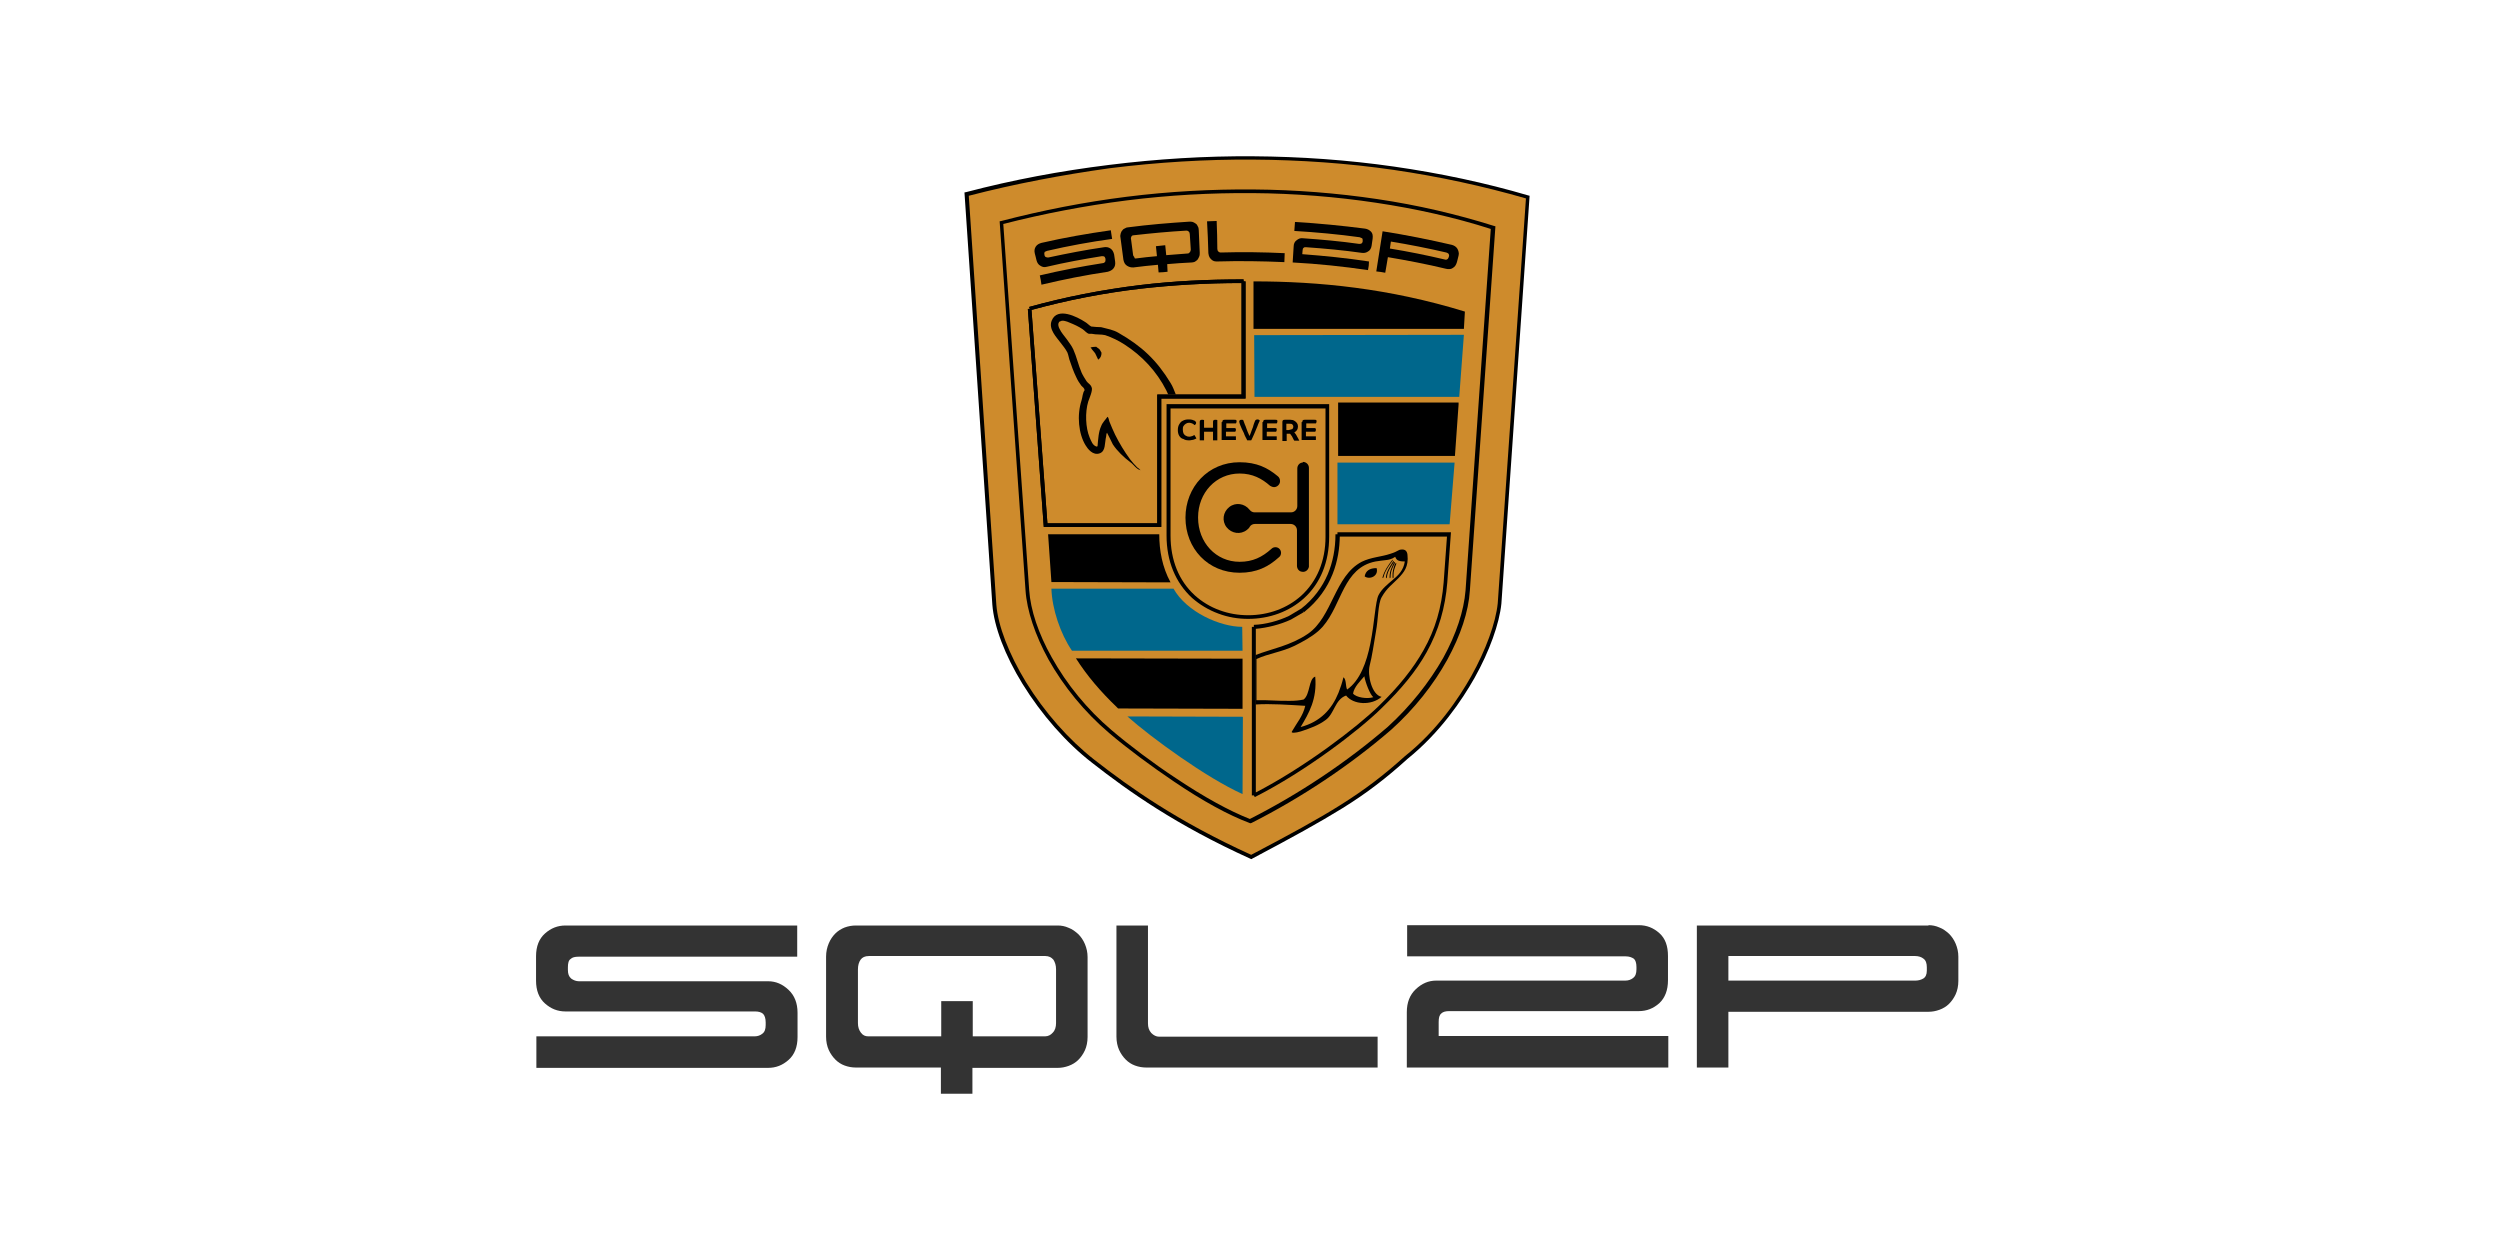 <?xml version="1.0" encoding="UTF-8"?>
<!-- Generated by Pixelmator Pro 3.5.5 -->
<svg width="1280" height="640" viewBox="0 0 1280 640" xmlns="http://www.w3.org/2000/svg">
    <g id="Group-copy">
        <g id="Group">
            <path id="Path" fill="#333333" stroke="none" d="M 274.624 530.606 L 386.422 530.606 C 387.952 530.606 389.311 530.096 390.33 529.247 C 391.52 528.397 392.029 526.868 392.029 524.829 L 392.029 523.47 C 392.029 521.431 391.52 519.902 390.67 519.052 C 389.651 518.203 388.291 517.863 386.592 517.863 L 289.575 517.863 C 285.498 517.863 282.1 516.504 279.041 513.785 C 275.983 511.067 274.454 507.159 274.454 502.062 L 274.454 489.658 C 274.454 484.561 275.983 480.653 279.041 477.935 C 282.1 475.216 285.498 473.857 289.575 473.857 L 408.171 473.857 L 408.171 489.828 L 296.202 489.828 C 294.333 489.828 292.974 490.168 292.124 491.018 C 291.105 491.697 290.765 493.227 290.765 495.265 L 290.765 496.625 C 290.765 498.664 291.275 500.023 292.464 501.042 C 293.653 501.892 295.012 502.401 296.372 502.401 L 393.219 502.401 C 397.297 502.401 400.695 503.931 403.753 506.819 C 406.811 509.708 408.34 513.615 408.34 518.543 L 408.34 530.946 C 408.34 536.043 406.811 539.951 403.753 542.669 C 400.695 545.388 397.297 546.747 393.219 546.747 L 274.624 546.747 L 274.624 530.606 Z"/>
            <path id="path1" fill="#333333" stroke="none" d="M 497.881 560 L 481.74 560 L 481.74 546.577 L 438.244 546.577 C 436.205 546.577 434.336 546.238 432.467 545.558 C 430.598 544.878 429.069 543.859 427.71 542.5 C 426.351 541.14 425.161 539.441 424.312 537.572 C 423.462 535.703 422.952 533.325 422.952 530.776 L 422.952 489.828 C 422.952 487.28 423.462 485.071 424.312 483.032 C 425.161 480.993 426.351 479.294 427.71 477.935 C 429.069 476.576 430.768 475.556 432.467 474.877 C 434.336 474.197 436.205 473.857 438.244 473.857 L 541.547 473.857 C 543.417 473.857 545.285 474.197 547.154 475.047 C 549.023 475.726 550.553 476.915 552.082 478.275 C 553.441 479.634 554.63 481.333 555.48 483.372 C 556.329 485.411 556.839 487.62 556.839 489.998 L 556.839 530.946 C 556.839 533.495 556.329 535.873 555.48 537.742 C 554.63 539.611 553.441 541.31 552.082 542.669 C 550.723 544.029 549.023 545.048 547.154 545.728 C 545.285 546.407 543.417 546.747 541.547 546.747 L 497.881 546.747 L 497.881 560 Z M 444.531 530.606 L 481.91 530.606 L 481.91 512.596 L 498.051 512.596 L 498.051 530.606 L 535.091 530.606 C 536.62 530.606 537.979 529.926 538.999 528.737 C 540.188 527.548 540.698 525.849 540.698 523.81 L 540.698 496.285 C 540.698 494.246 540.188 492.717 539.339 491.358 C 538.319 490.168 536.96 489.489 535.261 489.489 L 444.87 489.489 C 442.832 489.489 441.472 490.168 440.623 491.358 C 439.773 492.547 439.264 494.246 439.264 496.285 L 439.264 523.81 C 439.264 525.849 439.773 527.378 440.793 528.737 C 441.812 530.096 443.001 530.606 444.531 530.606 Z"/>
            <path id="path2" fill="#333333" stroke="none" d="M 705.338 530.606 L 705.338 546.577 L 586.913 546.577 C 584.874 546.577 583.005 546.238 581.136 545.558 C 579.267 544.878 577.738 543.859 576.378 542.5 C 575.019 541.14 573.83 539.441 572.98 537.572 C 572.131 535.703 571.621 533.325 571.621 530.776 L 571.621 473.857 L 587.762 473.857 L 587.762 523.98 C 587.762 526.019 588.272 527.548 589.461 528.907 C 590.651 530.096 592.01 530.776 593.369 530.776 L 705.338 530.776 Z"/>
            <path id="path3" fill="#333333" stroke="none" d="M 853.837 546.577 L 720.29 546.577 L 720.29 518.203 C 720.29 513.276 721.819 509.368 724.877 506.479 C 727.935 503.591 731.334 502.062 735.411 502.062 L 832.258 502.062 C 833.788 502.062 835.147 501.552 836.166 500.702 C 837.356 499.853 837.865 498.324 837.865 496.285 L 837.865 495.096 C 837.865 493.057 837.356 491.527 836.506 490.848 C 835.487 490.168 834.127 489.658 832.428 489.658 L 720.46 489.658 L 720.46 473.687 L 839.055 473.687 C 843.132 473.687 846.531 475.047 849.589 477.765 C 852.647 480.484 854.006 484.391 854.006 489.489 L 854.006 501.892 C 854.006 506.989 852.477 510.897 849.589 513.615 C 846.531 516.334 843.132 517.693 839.055 517.693 L 742.038 517.693 C 740.169 517.693 738.81 518.033 737.96 518.883 C 736.941 519.732 736.601 521.091 736.601 523.3 L 736.601 530.436 L 854.176 530.436 L 854.176 546.577 Z"/>
            <path id="path4" fill="#333333" stroke="none" d="M 987.383 473.687 C 989.252 473.687 991.121 474.027 992.99 474.877 C 994.859 475.556 996.389 476.746 997.918 478.105 C 999.277 479.464 1000.466 481.163 1001.316 483.202 C 1002.165 485.241 1002.675 487.45 1002.675 489.828 L 1002.675 502.232 C 1002.675 504.78 1002.165 507.159 1001.316 509.028 C 1000.466 510.897 999.277 512.596 997.918 513.955 C 996.558 515.314 994.859 516.334 992.99 517.013 C 991.121 517.693 989.252 518.033 987.383 518.033 L 884.93 518.033 L 884.93 546.577 L 868.788 546.577 L 868.788 473.857 L 987.383 473.857 Z M 884.93 489.658 L 884.93 502.062 L 980.757 502.062 C 982.116 502.062 983.476 501.722 984.665 501.042 C 985.854 500.363 986.534 499.003 986.534 496.964 L 986.534 495.265 C 986.534 493.227 986.024 491.697 984.835 490.848 C 983.815 489.998 982.286 489.489 980.587 489.489 L 884.93 489.489 Z"/>
        </g>
        <g id="g1">
            <g id="g2">
                <g id="g3">
                    <g id="g4">
                        <path id="path5" fill="#ce8b2c" fill-rule="evenodd" stroke="none" d="M 719.95 388.054 C 698.372 407.763 679.852 418.298 640.773 438.856 C 604.413 422.375 580.626 405.894 560.067 389.923 C 531.523 367.835 511.134 331.815 509.435 309.727 L 495.163 99.552 C 591.33 74.576 693.784 75.085 782.306 101.251 L 767.694 309.217 C 765.825 328.077 749.004 364.607 719.95 388.054 L 719.95 388.054 Z"/>
                        <path id="path6" fill="#000000" stroke="none" d="M 640.773 439.876 L 640.263 439.706 C 602.034 422.375 577.908 405.215 559.218 390.603 C 545.795 380.238 533.222 365.796 523.537 350.165 C 514.532 335.553 508.925 320.771 508.076 309.557 L 493.804 98.533 L 494.653 98.363 C 518.61 92.076 543.077 87.489 567.883 84.43 C 592.35 81.372 617.156 79.843 641.453 80.013 C 665.919 80.183 690.046 81.882 713.663 85.28 C 737.28 88.678 760.558 93.605 782.476 100.062 L 783.155 100.232 L 768.713 309.047 C 767.694 319.242 762.596 333.514 754.951 347.107 C 748.494 358.49 737.45 374.971 720.629 388.564 C 709.925 398.249 700.071 405.894 687.498 413.71 C 675.434 421.186 661.502 428.832 641.283 439.536 L 640.773 439.876 Z M 496.012 100.232 L 510.115 309.557 C 510.964 320.431 516.571 334.873 525.236 349.145 C 534.751 364.607 547.154 378.709 560.407 389.074 C 578.927 403.516 602.884 420.506 640.603 437.667 C 679.682 417.108 697.692 406.744 719.27 387.205 L 719.27 387.205 C 735.921 373.952 746.795 357.641 753.252 346.257 C 760.728 332.834 765.825 318.902 766.844 308.877 L 781.286 101.591 C 759.538 95.304 736.771 90.377 713.493 86.979 C 690.046 83.581 665.919 81.882 641.623 81.712 C 617.326 81.542 592.69 83.071 568.223 86.129 C 543.756 89.528 519.63 94.115 496.012 100.232 Z"/>
                    </g>
                    <g id="g5">
                        <path id="path7" fill="#ce8b2c" fill-rule="evenodd" stroke="none" d="M 751.213 302.251 L 764.296 116.543 C 688.007 92.246 596.767 91.906 512.663 113.994 L 525.916 302.251 C 527.275 321.79 541.378 351.694 568.393 374.631 C 584.704 388.394 616.477 411.671 639.924 420.506 C 666.939 406.744 691.575 389.753 711.115 372.932 C 735.411 350.675 749.854 323.32 751.213 302.251 Z"/>
                        <path id="path8" fill="#000000" stroke="none" d="M 640.094 421.526 L 639.754 421.356 C 629.22 417.448 615.797 410.142 601.015 400.118 C 589.461 392.302 577.228 383.297 567.883 375.311 C 555.31 364.607 544.606 351.524 536.79 337.592 C 529.994 325.189 525.746 312.615 525.067 302.251 L 511.814 113.315 L 512.663 113.145 C 533.562 107.708 555.14 103.46 576.888 100.741 C 598.466 98.023 620.214 96.834 641.793 97.003 C 663.371 97.173 684.609 98.872 705.168 101.931 C 725.897 104.989 746.116 109.746 764.975 115.693 L 765.655 115.863 L 752.572 302.421 C 751.892 313.125 747.815 325.358 741.018 337.762 C 733.882 350.675 724.028 363.078 712.304 373.612 L 712.304 373.612 C 691.066 391.962 666.259 408.443 640.773 421.356 L 640.094 421.526 Z M 513.683 114.674 L 526.936 302.081 C 527.615 312.276 531.693 324.509 538.489 336.572 C 546.135 350.335 556.669 363.248 569.072 373.782 C 578.247 381.598 590.651 390.943 602.034 398.418 C 616.477 408.103 629.559 415.239 639.924 419.317 C 665.07 406.574 689.536 390.263 710.605 372.083 C 722.159 361.549 731.843 349.315 738.979 336.742 C 745.606 324.679 749.514 312.785 750.363 302.251 L 750.363 302.251 L 763.276 117.222 C 744.756 111.276 724.877 106.858 704.488 103.8 C 684.099 100.741 662.861 99.042 641.453 98.872 C 620.045 98.703 598.466 99.892 576.888 102.61 C 555.48 105.329 534.242 109.407 513.683 114.674 Z"/>
                    </g>
                    <g id="g6">
                        <path id="path9" fill="#ce8b2c" fill-rule="evenodd" stroke="none" d="M 708.226 367.835 C 689.536 383.976 664.22 401.987 640.094 413.54 C 618.515 406.914 586.573 382.107 571.111 368.855 C 544.266 345.747 533.392 321.451 531.693 298.513 L 518.61 118.921 C 598.636 97.853 686.138 97.853 758.689 120.96 L 745.776 298.173 C 744.077 321.96 733.033 344.558 708.226 367.835 Z"/>
                    </g>
                    <g id="g7">
                        <path id="path10" fill="#000000" stroke="none" d="M 594.559 269.799 L 534.411 269.799 L 526.256 158.17 L 527.275 158.17 L 526.936 157.151 C 545.285 152.053 564.315 148.315 583.854 145.937 C 600.675 143.898 618.006 143.048 636.695 143.048 L 636.695 144.068 L 637.715 144.068 L 637.715 204.045 L 594.559 204.045 L 594.559 214.409 L 594.559 232.589 L 594.559 232.589 L 594.559 269.799 Z M 536.28 267.93 L 592.52 267.93 L 592.52 232.589 L 592.52 232.589 L 592.52 214.409 L 592.52 202.006 L 635.676 202.006 L 635.676 144.917 C 617.496 144.917 600.675 145.937 584.024 147.806 C 564.995 150.014 546.135 153.752 528.125 158.68 L 536.28 267.93 Z"/>
                    </g>
                    <g id="g8">
                        <path id="path11" fill="#00678c" fill-rule="evenodd" stroke="none" d="M 749.514 171.423 L 642.132 171.593 L 642.302 203.195 L 747.135 203.195 L 749.514 171.423 Z"/>
                    </g>
                    <g id="g9">
                        <path id="path12" fill="#000000" stroke="none" d="M 642.472 408.103 L 641.963 407.254 L 640.943 407.254 L 640.943 320.941 L 641.963 320.941 L 641.963 319.921 C 647.739 319.751 654.706 317.883 659.973 315.334 L 666.259 311.596 C 672.376 306.839 676.963 300.722 679.852 293.926 C 682.4 287.809 683.76 281.013 683.76 273.537 L 684.779 273.537 L 684.779 272.517 L 742.887 272.517 L 741.018 298.173 L 741.018 298.173 C 739.999 311.086 736.601 322.81 730.484 333.854 C 725.217 343.369 717.741 352.544 707.037 362.908 C 695.993 373.782 668.638 394.85 642.472 408.103 Z M 642.982 321.96 L 642.982 405.724 C 668.638 392.472 694.974 372.083 705.678 361.719 C 716.212 351.524 723.518 342.349 728.785 333.004 C 734.902 322.3 738.13 310.916 739.149 298.173 L 739.149 298.173 L 740.848 274.726 L 685.968 274.726 C 685.799 286.11 682.4 301.741 667.619 313.465 L 666.939 312.615 L 667.449 313.465 L 660.992 317.203 L 660.482 316.353 L 660.992 317.203 C 655.555 319.751 648.759 321.451 642.982 321.96 Z"/>
                    </g>
                    <g id="g10">
                        <path id="path13" fill="#00678c" fill-rule="evenodd" stroke="none" d="M 538.319 301.402 C 538.659 311.766 542.907 324.509 548.854 333.174 L 636.186 333.174 L 636.016 320.941 C 624.802 320.941 607.641 313.465 600.845 301.402 L 538.319 301.402 L 538.319 301.402 Z"/>
                    </g>
                    <g id="g11">
                        <path id="path14" fill="#000000" stroke="none" d="M 639.074 316.863 C 633.807 316.863 628.71 316.014 623.783 314.145 C 618.685 312.276 614.268 309.557 610.36 306.159 C 601.865 298.343 597.277 287.299 597.277 274.216 L 599.316 274.216 C 599.316 286.79 603.564 297.324 611.719 304.8 C 615.287 308.028 619.705 310.746 624.462 312.445 C 629.05 314.145 633.977 314.994 639.074 314.994 C 649.438 314.994 659.123 311.426 666.259 304.97 C 674.245 297.664 678.662 287.299 678.662 274.896 L 679.682 274.896 L 678.662 274.896 L 678.662 209.142 L 599.316 209.142 L 599.316 274.216 L 597.277 274.216 L 597.277 206.933 L 680.531 206.933 L 680.531 274.726 C 680.531 287.639 676.114 298.683 667.619 306.329 C 660.143 313.125 649.948 316.863 639.074 316.863 Z"/>
                    </g>
                    <g id="g12">
                        <path id="path15" fill="#00678c" fill-rule="evenodd" stroke="none" d="M 684.779 268.44 L 742.208 268.44 L 744.756 236.837 L 684.779 236.837 L 684.779 268.44 L 684.779 268.44 Z M 636.356 366.986 L 577.228 366.816 C 589.461 377.69 617.666 398.249 636.186 406.574 L 636.356 366.986 L 636.356 366.986 Z"/>
                    </g>
                    <g id="g13">
                        <path id="path16" fill="#000000" fill-rule="evenodd" stroke="none" d="M 746.795 206.084 L 685.119 206.084 L 685.119 233.439 L 744.926 233.439 L 746.795 207.103 L 746.795 206.084 L 746.795 206.084 Z M 749.514 168.364 L 750.023 159.529 C 711.285 147.636 675.434 144.068 641.793 144.068 L 641.793 168.364 L 749.514 168.364 L 749.514 168.364 Z M 599.316 298.173 C 595.068 290.358 593.539 281.862 593.539 273.537 L 536.62 273.537 L 538.319 298.003 L 599.316 298.173 Z M 636.186 362.908 L 636.186 337.252 L 550.892 337.082 C 556.499 345.917 563.466 354.073 571.791 362.058 C 571.961 362.228 572.301 362.568 572.471 362.738 L 636.186 362.908 L 636.186 362.908 Z"/>
                    </g>
                </g>
                <g id="g14">
                    <path id="path17" fill="#000000" stroke="none" d="M 532.373 141.009 C 543.077 138.461 553.781 136.422 564.655 134.723 C 565.165 134.723 565.504 134.383 565.674 134.213 C 566.014 133.873 566.014 133.533 566.014 132.854 C 566.014 132.684 566.014 132.684 566.014 132.514 C 565.844 132.004 565.674 131.495 565.334 131.325 C 564.995 131.155 564.655 131.155 564.145 131.155 C 554.63 132.684 545.285 134.383 535.941 136.592 C 534.751 136.932 533.732 136.762 532.712 136.082 C 531.693 135.572 531.013 134.553 530.673 133.194 C 530.334 132.004 530.164 130.815 529.824 129.796 C 529.484 128.436 529.654 127.247 530.334 126.227 C 531.013 125.208 532.033 124.698 533.222 124.358 C 544.946 121.64 556.839 119.601 568.733 117.902 C 568.903 119.431 569.242 120.96 569.412 122.32 C 558.198 123.849 547.154 125.888 536.11 128.436 C 535.601 128.606 535.261 128.776 534.921 128.946 C 534.751 129.286 534.581 129.626 534.751 130.305 C 534.751 130.475 534.751 130.475 534.751 130.645 C 534.921 131.155 535.091 131.495 535.601 131.664 C 535.941 131.834 536.45 131.834 536.79 131.834 C 546.305 129.796 555.82 127.927 565.334 126.567 C 566.524 126.397 567.543 126.567 568.563 127.247 C 569.582 127.927 570.092 128.946 570.432 130.305 C 570.602 131.495 570.772 132.684 570.941 133.873 C 571.111 135.233 570.941 136.422 570.092 137.441 C 569.412 138.291 568.393 138.801 567.203 139.14 C 555.82 140.839 544.606 143.048 533.222 145.767 C 533.052 144.068 532.712 142.539 532.373 141.009 Z"/>
                    <path id="path18" fill="#000000" stroke="none" d="M 597.787 139.14 C 596.258 139.31 594.728 139.48 593.199 139.48 C 593.029 138.121 593.029 136.932 592.859 135.572 C 588.612 135.912 584.534 136.422 580.286 136.932 C 579.777 136.932 579.097 136.932 578.587 136.762 C 578.078 136.592 577.568 136.422 577.058 136.082 C 576.548 135.742 576.209 135.402 575.869 134.893 C 575.529 134.383 575.359 133.703 575.189 133.024 C 574.679 129.116 574.17 125.378 573.66 121.47 C 573.49 120.79 573.66 120.111 573.83 119.431 C 574 118.752 574.34 118.242 574.679 117.902 C 575.019 117.392 575.529 117.052 576.039 116.883 C 576.548 116.543 577.058 116.373 577.738 116.373 C 588.102 115.014 598.466 114.164 609.001 113.484 C 609.51 113.484 610.19 113.484 610.7 113.654 C 611.209 113.824 611.719 114.164 612.229 114.504 C 612.739 114.844 613.078 115.353 613.248 115.863 C 613.588 116.373 613.758 117.052 613.758 117.732 C 613.928 121.64 614.098 125.548 614.268 129.456 C 614.268 130.135 614.268 130.815 613.928 131.495 C 613.758 132.004 613.418 132.514 613.078 133.024 C 612.739 133.364 612.229 133.703 611.719 134.043 C 611.209 134.213 610.7 134.383 610.19 134.383 C 605.942 134.553 601.695 134.893 597.617 135.233 C 597.617 136.592 597.787 137.781 597.787 139.14 Z M 581.476 132.344 C 585.044 131.834 588.782 131.495 592.35 131.155 C 592.18 129.456 592.01 127.757 591.84 126.057 C 593.369 125.888 595.068 125.718 596.597 125.548 C 596.767 127.247 596.937 128.946 597.107 130.645 C 600.675 130.305 604.413 130.135 607.981 129.796 C 608.491 129.796 608.831 129.626 609.17 129.116 C 609.51 128.776 609.68 128.266 609.68 127.757 C 609.51 125.208 609.34 122.49 609.17 119.941 C 609.17 119.431 609.001 118.921 608.661 118.582 C 608.321 118.242 607.981 118.072 607.471 118.072 C 598.466 118.582 589.461 119.431 580.456 120.451 C 579.777 120.451 579.437 120.79 579.267 121.13 C 579.097 121.47 578.927 121.98 579.097 122.49 C 579.437 125.038 579.777 127.757 580.116 130.305 C 580.116 130.815 580.456 131.325 580.796 131.664 C 580.796 132.344 581.136 132.344 581.476 132.344 Z"/>
                    <path id="path19" fill="#000000" stroke="none" d="M 657.764 129.626 C 657.764 131.155 657.594 132.684 657.594 134.213 C 646.21 133.703 634.657 133.533 623.273 133.873 C 622.763 133.873 622.083 133.873 621.574 133.703 C 621.064 133.533 620.554 133.194 620.214 132.854 C 619.875 132.514 619.365 132.004 619.195 131.495 C 618.855 130.985 618.855 130.305 618.685 129.626 C 618.515 124.189 618.346 118.752 618.006 113.315 C 619.705 113.315 621.234 113.145 622.933 113.145 C 623.103 117.902 623.273 122.659 623.273 127.417 C 623.273 127.927 623.443 128.436 623.783 128.776 C 624.122 129.116 624.462 129.286 624.972 129.286 C 636.016 128.946 646.89 129.116 657.764 129.626 Z"/>
                    <path id="path20" fill="#000000" stroke="none" d="M 700.411 138.291 C 687.668 136.422 674.755 135.063 661.842 134.383 C 662.012 131.664 662.181 128.946 662.351 126.227 C 662.351 124.868 662.861 123.679 663.881 122.999 C 664.9 122.15 665.919 121.81 667.109 121.98 C 676.624 122.659 686.308 123.509 695.823 124.868 C 696.333 124.868 696.673 124.868 697.012 124.698 C 697.352 124.528 697.692 124.019 697.692 123.509 C 697.692 123.339 697.692 123.169 697.692 123.169 C 697.692 122.659 697.692 122.15 697.352 121.98 C 697.012 121.81 696.673 121.64 696.163 121.47 C 685.119 119.941 673.905 118.921 662.691 118.242 C 662.861 116.713 662.861 115.183 663.031 113.654 C 674.924 114.334 686.988 115.523 698.881 117.052 C 700.071 117.222 701.09 117.732 701.94 118.582 C 702.789 119.431 702.959 120.621 702.789 122.15 C 702.619 123.339 702.449 124.528 702.28 125.718 C 702.11 127.077 701.43 128.266 700.411 128.776 C 699.391 129.456 698.372 129.626 697.182 129.456 C 687.668 128.096 678.153 127.247 668.638 126.567 C 668.128 126.567 667.619 126.567 667.449 126.907 C 667.109 127.077 666.939 127.587 666.939 128.096 C 666.939 128.776 666.769 129.456 666.769 130.135 C 678.153 130.985 689.706 132.174 700.92 133.873 C 700.92 135.402 700.75 136.762 700.411 138.291 Z"/>
                    <path id="path21" fill="#000000" stroke="none" d="M 743.397 125.378 C 743.907 125.548 744.416 125.718 744.926 126.057 C 745.436 126.397 745.776 126.737 746.116 127.247 C 746.455 127.757 746.625 128.266 746.795 128.946 C 746.965 129.626 746.965 130.135 746.795 130.815 C 746.455 132.004 746.285 133.194 745.946 134.213 C 745.776 134.893 745.436 135.572 745.096 136.082 C 744.756 136.592 744.247 136.932 743.737 137.271 C 743.227 137.611 742.717 137.781 742.038 137.781 C 741.528 137.781 740.848 137.781 740.339 137.611 C 730.484 135.233 720.629 133.364 710.605 131.664 C 710.095 134.383 709.755 137.101 709.246 139.65 C 707.717 139.31 706.187 139.14 704.658 138.97 C 705.678 132.174 706.867 125.208 707.886 118.412 C 719.78 120.281 731.673 122.659 743.397 125.378 Z M 712.134 123.679 C 711.964 124.868 711.794 126.057 711.624 127.247 C 720.969 128.776 730.314 130.645 739.659 132.854 C 739.999 133.024 740.509 133.024 740.848 132.854 C 741.188 132.684 741.528 132.344 741.698 131.834 C 741.698 131.664 741.698 131.495 741.868 131.325 C 742.038 130.815 741.868 130.305 741.698 129.965 C 741.358 129.626 741.018 129.456 740.509 129.286 C 730.994 127.077 721.479 125.208 712.134 123.679 Z"/>
                </g>
            </g>
            <path id="path22" fill="#000000" stroke="none" d="M 603.733 223.074 C 603.224 222.225 603.054 221.205 603.054 220.186 C 603.054 219.167 603.224 218.147 603.733 217.298 C 604.243 216.448 604.753 215.768 605.602 215.429 C 606.452 214.919 607.471 214.749 608.491 214.749 C 609.17 214.749 609.68 214.749 610.36 214.919 C 610.87 215.089 611.379 215.259 611.719 215.429 C 611.889 215.599 612.059 215.768 612.229 215.938 C 612.399 216.108 612.399 216.278 612.399 216.448 C 612.399 216.618 612.399 216.958 612.229 217.128 C 612.059 217.298 611.889 217.637 611.549 217.637 C 611.209 217.298 610.87 216.958 610.36 216.788 C 609.85 216.618 609.34 216.448 608.831 216.448 C 608.151 216.448 607.641 216.618 607.132 216.958 C 606.622 217.298 606.282 217.637 605.942 218.147 C 605.602 218.657 605.602 219.336 605.602 220.016 C 605.602 220.696 605.772 221.375 605.942 221.885 C 606.282 222.395 606.622 222.905 607.132 223.074 C 607.641 223.414 608.151 223.584 608.831 223.584 C 609.17 223.584 609.51 223.584 609.85 223.414 C 610.19 223.414 610.53 223.244 610.87 223.074 C 611.209 222.905 611.379 222.735 611.549 222.735 L 612.569 224.434 C 612.399 224.604 612.059 224.773 611.549 224.943 C 611.209 225.113 610.7 225.283 610.19 225.283 C 609.68 225.453 609.17 225.453 608.661 225.453 C 607.641 225.453 606.622 225.283 605.942 224.773 C 604.923 224.604 604.243 223.924 603.733 223.074 Z"/>
            <path id="path23" fill="#000000" stroke="none" d="M 623.273 225.453 L 621.064 225.453 L 621.064 221.036 L 616.477 221.036 L 616.477 225.453 L 614.268 225.453 L 614.268 215.938 C 614.268 215.259 614.608 214.919 615.457 214.919 C 615.797 214.919 616.137 214.919 616.477 215.089 L 616.477 218.997 L 621.064 218.997 L 621.064 215.938 C 621.064 215.259 621.404 214.919 622.253 214.919 C 622.593 214.919 622.933 214.919 623.273 215.089 L 623.273 225.453 Z"/>
            <path id="path24" fill="#000000" stroke="none" d="M 625.821 216.108 C 625.821 215.259 626.161 214.919 627.011 214.919 L 632.108 214.919 C 632.448 214.919 632.788 214.919 632.957 215.089 C 633.127 215.259 633.127 215.429 633.127 215.768 C 633.127 215.938 633.127 216.278 632.957 216.448 C 632.957 216.618 632.788 216.788 632.788 216.788 L 627.86 216.788 L 627.86 219.167 L 631.768 219.167 C 632.108 219.167 632.448 219.167 632.618 219.336 C 632.788 219.506 632.788 219.676 632.788 220.016 C 632.788 220.186 632.788 220.526 632.618 220.696 C 632.618 220.866 632.448 221.036 632.448 221.036 L 627.69 221.036 L 627.69 223.414 L 632.788 223.414 L 632.788 225.283 L 625.482 225.283 L 625.482 216.108 Z"/>
            <path id="path25" fill="#000000" stroke="none" d="M 635.846 219.676 C 635.506 218.997 635.336 218.317 634.996 217.637 C 634.826 217.128 634.657 216.788 634.657 216.618 C 634.657 216.448 634.487 216.108 634.487 215.938 C 634.487 215.259 634.826 214.919 635.676 214.919 C 636.016 214.919 636.356 214.919 636.526 215.089 C 636.695 215.429 636.865 215.938 637.035 216.448 C 637.205 216.958 637.375 217.467 637.715 218.147 C 637.885 218.827 638.225 219.336 638.394 220.016 C 638.564 220.696 638.904 221.205 639.074 221.715 C 639.244 222.225 639.584 222.735 639.754 223.244 C 639.924 222.735 640.263 222.225 640.433 221.545 C 640.603 220.866 640.943 220.356 641.113 219.676 C 641.453 218.997 641.623 218.317 641.793 217.637 C 641.963 216.958 642.302 216.278 642.472 215.768 C 642.642 215.089 643.152 214.749 643.832 214.749 C 644.001 214.749 644.341 214.749 644.511 214.919 C 644.681 215.089 644.851 215.089 645.021 215.259 C 644.851 215.599 644.851 215.938 644.511 216.448 C 644.341 216.958 644.001 217.467 643.832 218.147 C 643.492 218.827 643.322 219.506 642.982 220.186 C 642.642 220.866 642.472 221.545 642.132 222.225 C 641.793 222.905 641.623 223.414 641.283 224.094 C 641.113 224.604 640.773 225.113 640.603 225.453 L 638.564 225.453 C 638.394 224.943 638.055 224.434 637.715 223.754 C 637.375 223.074 637.035 222.395 636.865 221.715 C 636.526 221.036 636.186 220.356 635.846 219.676 Z"/>
            <path id="path26" fill="#000000" stroke="none" d="M 646.72 216.108 C 646.72 215.259 647.06 214.919 647.909 214.919 L 653.007 214.919 C 653.346 214.919 653.686 214.919 653.856 215.089 C 654.026 215.259 654.026 215.429 654.026 215.768 C 654.026 215.938 654.026 216.278 653.856 216.448 C 653.856 216.618 653.686 216.788 653.686 216.788 L 648.759 216.788 L 648.759 219.167 L 652.667 219.167 C 653.007 219.167 653.346 219.167 653.516 219.336 C 653.686 219.506 653.686 219.676 653.686 220.016 C 653.686 220.186 653.686 220.526 653.516 220.696 C 653.516 220.866 653.346 221.036 653.346 221.036 L 648.589 221.036 L 648.589 223.414 L 653.686 223.414 L 653.686 225.283 L 646.38 225.283 L 646.38 216.108 Z"/>
            <path id="path27" fill="#000000" stroke="none" d="M 656.575 216.108 C 656.575 215.259 656.914 214.919 657.764 214.919 L 660.652 214.919 C 661.502 214.919 662.181 215.089 662.691 215.429 C 663.201 215.768 663.711 216.108 664.05 216.618 C 664.39 217.128 664.56 217.637 664.56 218.317 C 664.56 218.997 664.39 219.676 664.05 220.186 C 663.711 220.696 663.371 221.036 662.691 221.375 C 662.861 221.545 663.031 221.885 663.371 222.225 C 663.541 222.565 663.881 222.905 664.05 223.414 C 664.22 223.754 664.56 224.264 664.73 224.604 C 664.9 224.943 665.07 225.283 665.24 225.623 L 662.691 225.623 C 662.521 225.453 662.351 225.113 662.181 224.773 C 662.012 224.434 661.842 224.094 661.672 223.754 C 661.502 223.414 661.332 223.074 660.992 222.735 C 660.822 222.395 660.652 222.225 660.482 222.055 L 659.803 222.055 C 659.633 222.055 659.463 222.055 659.293 222.055 C 659.123 222.055 658.953 222.055 658.783 222.055 L 658.783 225.793 L 656.575 225.793 L 656.575 216.108 Z M 661.672 219.676 C 662.012 219.336 662.181 218.997 662.181 218.487 C 662.181 217.977 662.012 217.637 661.672 217.298 C 661.332 216.958 660.822 216.958 660.143 216.958 L 658.613 216.958 L 658.613 220.186 C 658.783 220.186 658.783 220.186 659.123 220.186 C 659.293 220.186 659.633 220.186 659.803 220.186 C 660.652 220.016 661.162 219.846 661.672 219.676 Z"/>
            <path id="path28" fill="#000000" stroke="none" d="M 666.769 216.108 C 666.769 215.259 667.109 214.919 667.958 214.919 L 673.055 214.919 C 673.395 214.919 673.735 214.919 673.905 215.089 C 674.075 215.259 674.075 215.429 674.075 215.768 C 674.075 215.938 674.075 216.278 673.905 216.448 C 673.905 216.618 673.735 216.788 673.735 216.788 L 668.808 216.788 L 668.808 219.167 L 672.716 219.167 C 673.055 219.167 673.395 219.167 673.565 219.336 C 673.735 219.506 673.735 219.676 673.735 220.016 C 673.735 220.186 673.735 220.526 673.565 220.696 C 673.565 220.866 673.395 221.036 673.395 221.036 L 668.638 221.036 L 668.638 223.414 L 673.735 223.414 L 673.735 225.283 L 666.429 225.283 L 666.429 216.108 Z"/>
            <path id="path29" fill="#000000" stroke="none" d="M 717.571 281.353 C 715.532 281.522 716.212 282.202 711.794 283.561 C 707.377 285.09 701.94 285.26 697.182 287.639 C 683.25 294.945 682.231 315.844 669.657 324.509 C 660.652 330.626 651.138 332.155 642.812 335.383 L 642.812 360.699 C 650.798 360.189 659.463 360.869 668.298 361.379 C 667.109 366.646 663.881 370.214 661.502 374.462 C 660.652 375.481 663.371 375.311 666.089 374.462 C 671.187 372.762 674.924 371.403 678.662 368.685 C 683.25 365.457 683.42 358.15 689.197 356.112 C 692.935 360.869 702.11 361.379 707.377 356.791 C 702.28 355.772 700.071 345.577 701.26 340.82 C 702.449 336.402 703.469 329.266 704.488 323.32 C 705.678 317.033 705.508 309.217 707.377 305.819 C 710.095 300.892 713.323 298.853 716.042 295.965 C 718.761 293.076 721.309 290.188 720.629 284.071 C 720.46 282.202 719.44 281.183 717.571 281.353 Z M 703.129 356.961 C 700.071 357.981 694.294 357.131 692.765 355.092 C 693.274 351.694 696.673 348.466 698.542 346.257 C 699.051 349.315 701.43 355.602 703.129 356.961 Z M 712.984 296.984 C 710.435 299.193 707.547 301.402 705.848 304.63 C 704.148 307.858 703.809 318.732 701.6 329.606 C 699.731 338.951 696.333 348.466 689.706 353.053 C 688.857 351.184 689.367 347.786 687.837 346.767 C 687.158 349.655 686.308 352.204 685.289 354.752 C 681.891 363.078 676.114 369.534 665.919 372.253 C 670.167 365.117 674.415 357.981 673.395 346.427 C 669.997 347.446 670.847 355.602 667.449 358.15 C 665.24 358.66 662.861 358.83 660.652 358.83 C 654.875 359 648.929 358.32 643.322 358.49 C 643.322 358.49 643.322 337.422 643.322 337.422 C 649.608 334.533 656.235 333.854 662.861 330.626 C 666.939 328.587 671.356 326.208 674.924 323.15 C 675.774 322.47 676.454 321.62 677.303 320.771 C 687.158 309.387 687.668 290.697 704.318 287.469 C 706.357 287.129 708.056 286.959 709.416 286.79 C 711.115 286.62 712.644 286.28 714.343 285.09 C 715.023 286.79 715.872 287.469 719.27 287.469 C 718.591 292.057 715.872 294.605 712.984 296.984 Z"/>
            <path id="path30" fill="#000000" stroke="none" d="M 698.711 295.115 C 701.26 296.984 706.018 294.945 704.828 290.867 C 701.26 290.867 699.221 292.227 698.711 295.115 Z M 714.853 288.828 C 714.343 290.188 713.323 292.057 713.493 295.455 C 713.493 295.965 713.154 296.474 712.984 295.625 C 712.814 292.396 713.493 290.867 714.173 288.828 C 714.853 287.979 715.023 288.149 714.853 288.828 L 714.853 288.828 Z"/>
            <path id="path31" fill="#000000" stroke="none" d="M 714.173 288.319 C 713.493 289.678 711.964 292.057 711.964 295.455 C 711.964 295.965 711.455 296.474 711.455 295.455 C 711.455 292.227 712.814 290.018 713.663 288.149 C 714.173 287.469 714.513 287.809 714.173 288.319 Z M 713.663 287.809 C 712.984 288.998 710.435 292.057 710.095 295.455 C 710.095 295.965 709.586 296.474 709.586 295.455 C 709.925 292.227 712.134 289.338 713.154 287.639 C 713.663 286.959 713.833 287.299 713.663 287.809 Z M 712.984 287.129 C 712.134 288.319 709.076 292.057 708.396 295.455 C 708.226 295.965 707.717 296.304 707.886 295.455 C 708.736 292.227 711.285 288.659 712.644 286.959 C 713.154 286.28 713.323 286.62 712.984 287.129 Z"/>
            <path id="path32" fill="#000000" stroke="none" d="M 602.034 202.006 C 601.185 199.967 600.505 197.928 599.316 196.059 C 592.18 184.336 584.534 177.2 572.641 170.403 C 570.092 168.874 567.034 168.364 563.805 167.515 C 562.106 167.515 560.407 167.345 558.708 167.175 C 557.689 166.665 556.499 165.306 555.48 164.796 C 551.572 162.248 541.378 156.981 538.489 164.117 C 536.62 168.534 541.208 172.952 542.907 175.331 C 544.096 176.86 545.625 178.729 546.475 180.428 C 546.985 181.617 547.154 182.806 547.494 183.996 C 548.514 187.054 549.703 190.452 551.062 193.171 C 551.742 194.7 552.591 196.059 553.611 197.418 C 554.121 198.098 555.14 198.438 555.31 199.797 C 554.291 201.156 554.291 203.195 553.781 204.894 C 551.232 212.71 552.252 222.225 555.82 228.002 C 556.839 229.701 559.558 233.439 563.126 232.08 C 566.184 230.89 565.504 226.982 566.354 223.414 C 566.524 222.565 566.354 222.055 566.864 221.545 L 566.864 221.715 C 567.883 223.584 568.733 225.453 569.752 227.492 C 571.961 230.89 575.529 234.288 578.757 236.667 C 580.456 237.856 581.646 240.065 583.854 240.745 L 583.854 240.575 L 583.684 240.575 C 583.345 239.895 582.665 239.725 582.155 239.216 C 580.966 238.026 579.607 236.497 578.587 235.138 C 575.699 231.23 573.15 226.982 570.941 222.565 C 569.922 220.356 568.903 218.147 568.053 215.938 C 567.713 215.089 567.713 213.899 567.034 213.39 C 566.014 214.919 564.485 216.278 563.805 218.147 C 562.446 221.036 562.276 224.773 561.936 228.511 C 561.597 228.511 561.766 228.511 561.597 228.681 C 559.388 228.172 558.708 225.793 557.859 223.924 C 555.82 218.997 555.48 211.181 557.179 205.574 C 557.689 204.045 559.728 199.627 558.878 198.268 C 558.538 196.909 557.009 196.229 556.329 195.21 C 555.48 193.85 554.46 192.321 553.781 190.792 C 552.082 186.884 551.232 182.637 549.533 178.899 C 548.684 177.03 547.324 175.331 546.135 173.631 C 544.776 171.763 543.417 170.403 542.397 168.194 C 542.057 167.515 541.547 166.156 542.057 165.306 C 542.227 164.796 542.397 164.626 543.077 164.457 C 543.926 163.777 546.475 164.626 547.494 165.136 C 550.043 166.156 552.252 167.175 554.291 168.534 C 555.31 169.214 556.329 170.573 557.519 170.913 L 559.048 170.913 C 561.257 171.423 563.805 171.083 565.844 171.593 C 569.412 172.782 572.81 174.481 575.699 176.35 C 584.704 182.127 592.18 190.112 597.107 199.797 C 597.447 200.477 597.787 201.326 598.127 202.006 L 602.034 202.006 Z"/>
            <path id="path33" fill="#000000" stroke="none" d="M 561.257 177.539 C 560.067 177.539 559.218 177.709 558.368 177.879 L 558.368 178.049 L 558.538 178.049 C 559.048 179.069 560.067 179.918 560.747 180.938 C 561.257 181.957 561.766 183.146 562.276 184.166 C 562.276 184.166 562.446 183.996 562.446 183.996 C 563.466 183.316 563.975 182.127 563.975 180.598 C 563.635 180.088 563.466 179.578 563.126 179.069 C 562.616 178.389 561.766 178.049 561.257 177.539 L 561.257 177.539 Z"/>
            <path id="path34" fill="#000000" stroke="none" d="M 594.559 269.799 L 534.411 269.799 L 526.256 158.17 L 527.275 158.17 L 526.936 157.151 C 545.285 152.053 564.315 148.315 583.854 145.937 C 600.675 143.898 618.006 143.048 636.695 143.048 L 636.695 144.068 L 637.715 144.068 L 637.715 204.045 L 594.559 204.045 L 594.559 214.409 L 594.559 232.589 L 594.559 232.589 L 594.559 269.799 Z M 536.28 267.93 L 592.52 267.93 L 592.52 232.589 L 592.52 232.589 L 592.52 214.409 L 592.52 202.006 L 635.676 202.006 L 635.676 144.917 C 617.496 144.917 600.675 145.937 584.024 147.806 C 564.995 150.014 546.135 153.752 528.125 158.68 L 536.28 267.93 Z"/>
            <g id="g15">
                <path id="path35" fill="#000000" stroke="none" d="M 606.962 265.041 L 606.962 265.041 C 606.962 249.41 618.515 236.667 634.657 236.667 C 643.492 236.667 649.099 239.555 654.196 243.803 C 654.875 244.313 655.385 245.162 655.385 246.352 C 655.385 248.051 653.856 249.41 652.327 249.41 C 651.647 249.41 650.798 249.07 650.288 248.73 C 646.04 244.992 641.283 242.444 634.657 242.444 C 622.593 242.444 613.418 252.298 613.418 264.872 L 613.418 265.041 C 613.418 277.784 622.593 287.639 634.657 287.639 C 641.453 287.639 646.21 285.26 650.968 281.013 C 651.477 280.503 652.157 280.163 653.007 280.163 C 654.706 280.163 655.895 281.522 655.895 283.052 C 655.895 283.901 655.555 284.751 654.875 285.26 C 649.438 290.188 643.492 293.246 634.657 293.246 C 618.515 293.246 606.962 280.843 606.962 265.041 Z"/>
                <path id="path36" fill="#000000" stroke="none" d="M 666.769 236.837 C 665.24 237.007 664.22 238.366 664.22 239.895 L 664.22 259.095 C 664.22 260.794 662.861 262.323 660.992 262.323 L 660.992 262.323 L 642.302 262.323 C 641.283 262.323 640.433 261.813 639.754 260.964 C 637.205 257.735 632.618 257.056 629.389 259.604 C 626.161 262.153 625.482 266.741 628.03 269.969 C 630.579 273.197 635.166 273.877 638.394 271.328 C 639.074 270.818 639.584 270.309 639.924 269.629 C 640.433 268.779 641.453 268.27 642.472 268.27 L 660.822 268.27 C 662.521 268.27 664.05 269.629 664.05 271.498 L 664.05 271.498 L 664.05 289.678 C 664.05 291.207 665.07 292.566 666.599 292.736 C 668.298 293.076 669.827 291.887 670.167 290.188 C 670.167 290.018 670.167 289.848 670.167 289.678 L 670.167 239.555 C 670.167 237.856 668.808 236.497 667.109 236.497 C 667.109 236.837 666.939 236.837 666.769 236.837 Z"/>
            </g>
        </g>
    </g>
</svg>
